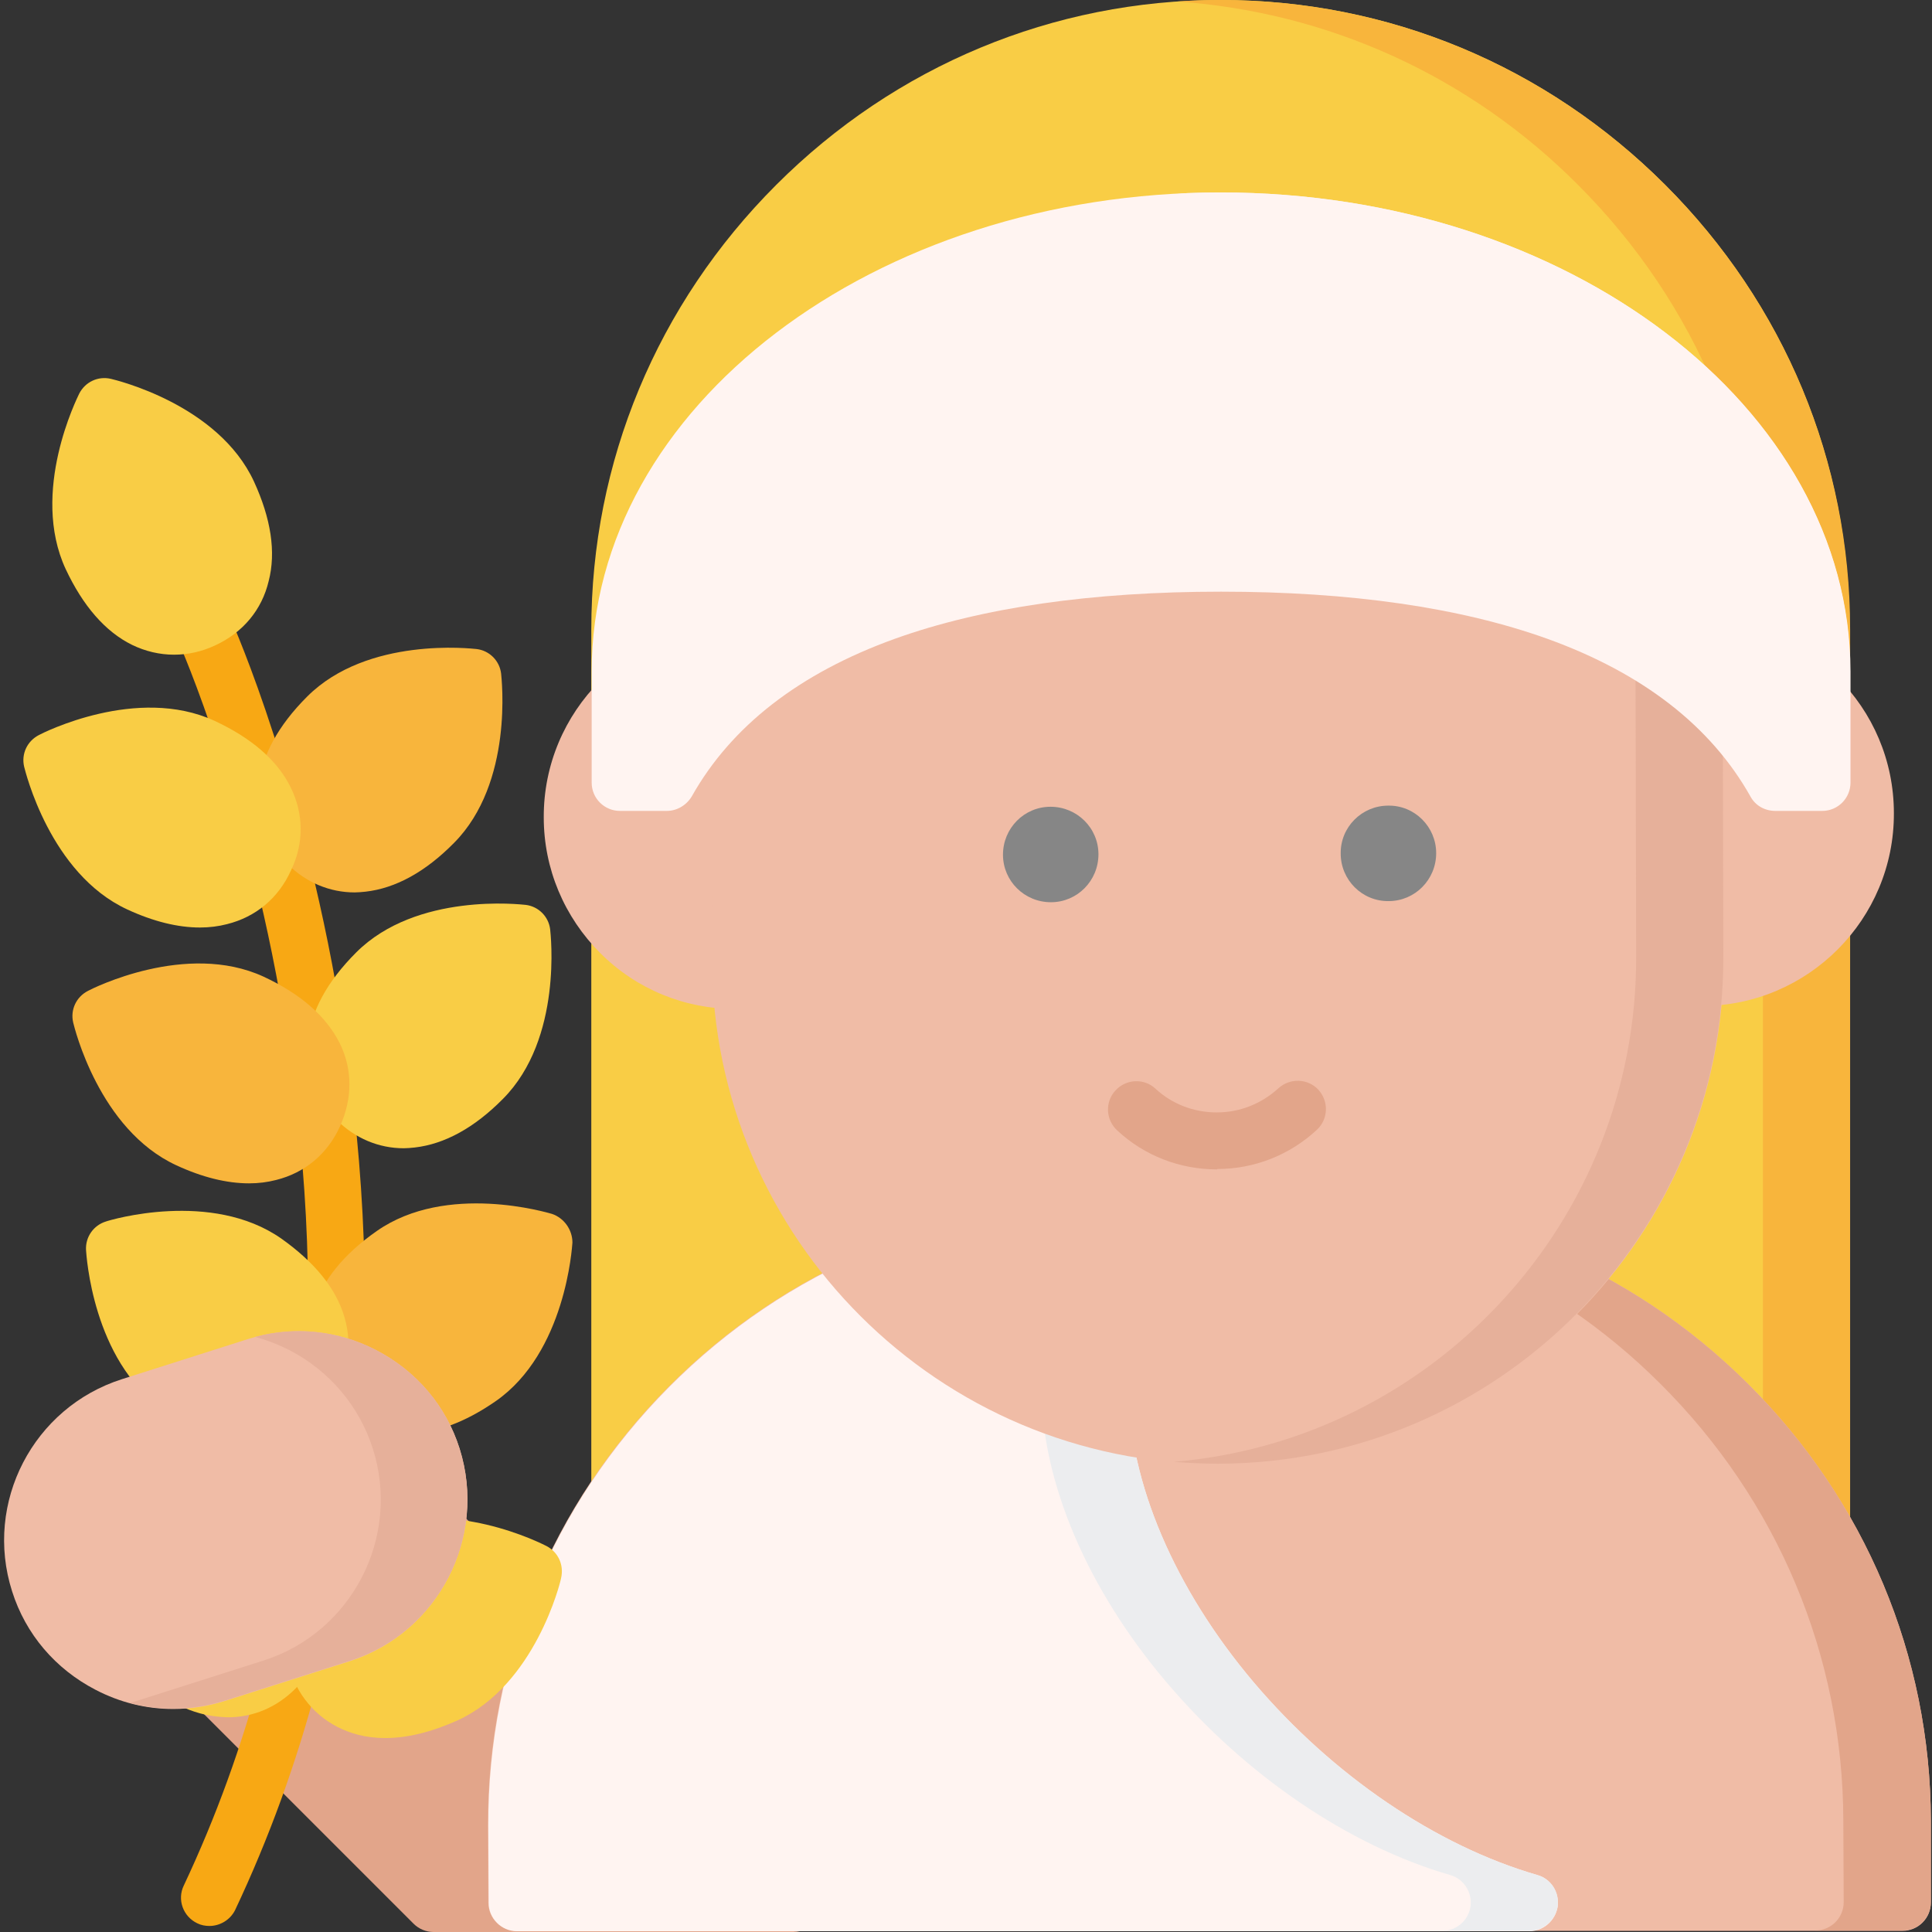 <?xml version="1.0" encoding="utf-8"?>
<!-- Generator: Adobe Illustrator 23.1.0, SVG Export Plug-In . SVG Version: 6.00 Build 0)  -->
<svg version="1.1" id="Layer_1" xmlns="http://www.w3.org/2000/svg" xmlns:xlink="http://www.w3.org/1999/xlink" x="0px" y="0px"
	 viewBox="0 0 512 512" style="enable-background:new 0 0 512 512;" xml:space="preserve">
<rect x="0" y="0" width="512" height="512" fill="#333333" stroke="none"/>
<style type="text/css">
	.st0{fill:#E2A58A;}
	.st1{fill:#F9CD45;}
	.st2{fill:#F8B53C;}
	.st3{fill:#ECEDEF;}
	.st4{fill:#F0BCA6;}
	.st5{fill:#FFF4F1;}
	.st6{fill:#E6B09A;}
	.st7{fill:#868686;}
	.st8{fill:#F8A814;}
</style>
<path class="st0" d="M217.4,501.9c-2.1-5.8-5.4-11-9.8-15.4L99.8,378.7c-2.9-2.9-7.5-2.9-10.5-0.2c-14.5,13.7-29.3,27.5-43.5,41
	l-8,7.5c-1.5,1.4-2.3,3.3-2.4,5.4s0.8,4,2.2,5.4l72,72c1.4,1.4,3.3,2.2,5.3,2.2h95.3c2.5,0,4.8-1.2,6.2-3.2S218.3,504.2,217.4,501.9
	z"/>
<path class="st1" d="M441.3,49C409.7,17.4,367.9,0,323.5,0s-86.2,17.4-117.8,49s-49,73.4-49,117.8v238.3c0,4.2,3.4,7.5,7.5,7.5
	h318.4c4.2,0,7.5-3.4,7.5-7.5V166.7C490.3,122.4,472.9,80.6,441.3,49z"/>
<path class="st2" d="M441.3,49C409.7,17.4,367.9,0,323.5,0c-3.9,0-7.7,0.1-11.5,0.4c40,2.8,77.4,19.7,106.2,48.6
	c31.6,31.6,49,73.4,49,117.8v238.3c0,4.2-3.4,7.5-7.5,7.5h23.1c4.2,0,7.5-3.4,7.5-7.5V166.7C490.3,122.4,472.9,80.6,441.3,49z"/>
<path class="st3" d="M323.5,51c-3.9,0-7.7,0.1-11.5,0.3c86.6,4.5,155.2,59.6,155.2,126.6v29.5c0,2.1-0.8,3.9-2.2,5.3
	c1.4,1.4,3.3,2.2,5.4,2.2h12.4c4.2,0,7.5-3.4,7.5-7.5v-29.5C490.3,107.9,415.5,51,323.5,51z"/>
<path class="st4" d="M511.7,482.5c-0.1-43.7-17.4-84.9-48.6-115.9c-31.1-30.9-72.2-47.9-115.7-47.9c-0.2,0-0.3,0-0.5,0l-53.8,0.2
	c-43.7,0.1-84.9,17.4-115.9,48.6s-48,72.5-47.9,116.2l0.1,20.5c0,4.1,3.4,7.5,7.5,7.5h367.3c2,0,3.9-0.8,5.3-2.2s2.2-3.3,2.2-5.3
	L511.7,482.5z"/>
<path class="st0" d="M511.7,482.5c-0.1-43.7-17.4-84.9-48.6-115.9c-31.1-30.9-72.2-47.9-115.7-47.9c-0.2,0-0.3,0-0.5,0l-18.4,0.1
	c41.9,1.1,81.4,17.9,111.4,47.8c31.2,31,48.5,72.2,48.6,115.9l0.1,21.6c0,2-0.8,3.9-2.2,5.3c-1.4,1.4-3.3,2.2-5.3,2.2h23.1
	c2,0,3.9-0.8,5.3-2.2c1.4-1.4,2.2-3.3,2.2-5.3L511.7,482.5z"/>
<path class="st5" d="M407.4,496.9c-26.9-7.8-54.2-26.4-75.1-51c-21-24.8-33.1-53.1-33.2-77.8c0-13.4,1.7-26.8,5.1-39.7
	c0.6-2.3,0.1-4.7-1.3-6.5c-1.4-1.8-3.6-2.9-6-2.9c0,0,0,0,0,0l-3.7,0c-43.7,0.1-84.9,17.4-115.9,48.6c-31,31.2-48,72.5-47.9,116.2
	l0.1,20.5c0,4.1,3.4,7.5,7.5,7.5h268.3c3.7,0,6.9-2.8,7.5-6.5C413.3,501.4,411,497.9,407.4,496.9z"/>
<path class="st3" d="M407.4,496.9c-26.9-7.8-54.2-26.4-75.1-51c-21-24.8-33.1-53.1-33.2-77.8c0-13.4,1.7-26.8,5.1-39.7
	c0.6-2.3,0.1-4.7-1.3-6.5c-1.4-1.8-3.6-2.9-6-2.9c0,0,0,0,0,0l-3.7,0c-5.3,0-10.7,0.3-15.9,0.8c1,0.5,1.9,1.2,2.5,2.1
	c1.4,1.9,1.9,4.3,1.3,6.5c-3.4,12.9-5.1,26.3-5.1,39.7c0.1,24.7,12.2,53.1,33.2,77.8c20.9,24.6,48.2,43.2,75.1,51
	c3.6,1,5.9,4.6,5.4,8.3c-0.5,3.7-3.7,6.5-7.5,6.5h23.1c3.7,0,6.9-2.8,7.5-6.5C413.3,501.4,411,497.9,407.4,496.9z"/>
<path class="st4" d="M195.1,165.5c-0.1,0-0.1,0-0.2,0c-28.1,0.1-50.9,23-50.8,51.1c0,13.6,5.4,26.4,15,36s22.4,14.8,35.9,14.8h0.2
	c28.1-0.1,50.9-23,50.8-51.1C246,188.2,223.1,165.5,195.1,165.5z"/>
<path class="st4" d="M451,164.7c-0.1,0-0.1,0-0.2,0c-28.1,0.1-50.9,23-50.8,51.1c0,13.6,5.4,26.4,15,36s22.4,14.8,35.9,14.8h0.2
	c28.1-0.1,50.9-23,50.8-51.1C501.9,187.4,479.1,164.7,451,164.7z"/>
<path class="st4" d="M456.5,162c-0.1-26-21.3-47.2-47.3-47.2H235.8c-12.7,0-24.6,4.9-33.5,13.9s-13.9,20.9-13.8,33.6l0.2,92.1
	c0.2,73.8,60.3,133.6,134,133.6h0.4c73.9-0.2,133.9-60.5,133.7-134.4L456.5,162z"/>
<path class="st6" d="M456.5,162c-0.1-26-21.3-47.2-47.3-47.2h-23.1c26,0,47.3,21.2,47.3,47.2l0.2,91.5
	c0.2,70.2-53.8,128.1-122.5,133.9c3.8,0.3,7.6,0.5,11.5,0.5h0.4c73.9-0.2,133.9-60.5,133.7-134.4L456.5,162z"/>
<path class="st0" d="M322.5,309.9c-9.8,0-19.2-3.6-26.4-10.3c-3.1-2.8-3.3-7.6-0.5-10.6c2.8-3.1,7.6-3.3,10.6-0.5
	c4.4,4.1,10.2,6.3,16.2,6.3h0.1c6.1,0,11.8-2.3,16.3-6.4c3.1-2.8,7.8-2.6,10.6,0.4c2.8,3.1,2.6,7.8-0.4,10.6
	c-7.2,6.7-16.6,10.4-26.4,10.4C322.6,309.9,322.5,309.9,322.5,309.9z"/>
<path class="st7" d="M291.1,226.4c0-7-5.7-12.6-12.7-12.6s-12.6,5.7-12.6,12.7s5.7,12.6,12.7,12.6S291.1,233.4,291.1,226.4z"/>
<path class="st7" d="M380.6,226.1c0-7-5.7-12.7-12.7-12.6c-7,0-12.7,5.7-12.6,12.7c0,7,5.7,12.7,12.7,12.6
	C375,238.8,380.6,233.1,380.6,226.1z"/>
<path class="st8" d="M55.5,510.4c-1.1,0-2.2-0.2-3.2-0.7c-3.8-1.8-5.4-6.3-3.6-10c17.1-36.3,27.6-76.2,31.4-118.6
	c3-34,1.7-69.7-4-106c-9.6-61.9-28.6-104.6-28.8-105c-1.7-3.8,0-8.3,3.8-10s8.3,0,10,3.8c0.8,1.8,20,45,29.9,108.9
	c5.8,37.6,7.2,74.5,4.1,109.7c-3.9,44.2-14.9,85.8-32.8,123.7C61,508.8,58.3,510.4,55.5,510.4z"/>
<path class="st2" d="M132.8,178.5c-0.4-3.4-3.1-6.1-6.5-6.5c-1.2-0.1-28.9-3.4-44.9,12.6c-7.7,7.7-12,15.6-12.8,23.5
	c-0.8,7.7,1.8,15.1,7.5,20.8c5,5,11.3,7.6,17.9,7.6c0.9,0,1.9-0.1,2.9-0.2c7.9-0.9,15.8-5.2,23.4-12.9
	C136.2,207.4,132.9,179.7,132.8,178.5z"/>
<path class="st1" d="M77,208.6c-3.5-7.1-10.3-13-20.2-17.6c-20.5-9.4-45.4,3.2-46.5,3.8c-3.1,1.6-4.7,5-3.9,8.4
	c0.3,1.1,6.8,28.3,27.3,37.8c6.9,3.2,13.4,4.8,19.3,4.8c2.5,0,4.9-0.3,7.2-0.9c7.6-1.9,13.6-6.9,16.9-14.2
	C80.6,223.5,80.5,215.6,77,208.6z"/>
<path class="st1" d="M145.8,246.3c-0.4-3.4-3.1-6.1-6.5-6.5c-1.2-0.1-28.9-3.4-44.9,12.6c-7.7,7.7-12,15.6-12.8,23.5
	c-0.8,7.7,1.8,15.1,7.5,20.8c5,5,11.3,7.6,17.9,7.6c0.9,0,1.9-0.1,2.9-0.2c7.9-0.9,15.8-5.2,23.4-12.9
	C149.2,275.2,145.9,247.4,145.8,246.3z"/>
<path class="st2" d="M90,276.4c-3.6-7.1-10.3-13-20.2-17.6c-20.5-9.4-45.4,3.2-46.5,3.8c-3.1,1.6-4.7,5-3.9,8.4
	c0.3,1.2,6.8,28.3,27.3,37.8c6.9,3.2,13.4,4.8,19.3,4.8c2.5,0,4.9-0.3,7.2-0.9c7.6-1.9,13.6-6.9,16.9-14.2S93.5,283.4,90,276.4z"/>
<path class="st2" d="M146.3,321.7c-1.1-0.3-27.9-8.4-46.4,4.5c-8.9,6.2-14.5,13.2-16.8,20.8c-2.2,7.5-0.9,15.2,3.7,21.8
	c4.6,6.6,11.4,10.5,19.2,11c0.6,0,1.3,0.1,1.9,0.1c7.4,0,15.3-2.9,23.5-8.6c18.5-12.9,20.2-40.8,20.3-42
	C151.7,325.9,149.5,322.8,146.3,321.7z"/>
<g>
	<path class="st1" d="M91.3,349.1c-2.2-7.6-7.9-14.6-16.8-20.9c-18.5-12.9-45.3-4.9-46.4-4.5c-3.3,1-5.5,4.1-5.3,7.6
		c0.1,1.2,1.7,29.1,20.2,42c8.2,5.7,16.1,8.6,23.5,8.6c0.6,0,1.2,0,1.9-0.1c7.8-0.5,14.6-4.4,19.2-11
		C92.2,364.3,93.5,356.6,91.3,349.1z"/>
	<path class="st1" d="M144.8,409.7c-1-0.5-25.9-13.3-46.4-3.9c-9.9,4.5-16.7,10.4-20.2,17.5c-3.5,7-3.6,14.8-0.3,22.1
		c3.3,7.3,9.3,12.3,16.9,14.3c2.3,0.6,4.7,0.9,7.3,0.9c5.9,0,12.3-1.6,19.2-4.7c20.5-9.4,27.2-36.5,27.4-37.7
		C149.5,414.7,147.9,411.3,144.8,409.7z"/>
	<path class="st1" d="M85.9,426.8c-0.8-7.9-5.1-15.8-12.8-23.5c-15.9-16-43.7-12.9-44.8-12.7c-3.4,0.4-6.1,3.1-6.6,6.5
		c-0.2,1.2-3.5,28.9,12.4,44.9c7.6,7.7,15.5,12.1,23.4,12.9c1,0.1,2,0.2,2.9,0.2c6.7,0,12.9-2.6,17.9-7.6
		C84,441.9,86.7,434.5,85.9,426.8z"/>
	<path class="st1" d="M67.3,127.6c-9.5-20.5-36.7-26.9-37.9-27.2c-3.4-0.8-6.8,0.8-8.4,3.9c-0.5,1.1-13.1,26-3.6,46.5
		c4.6,9.8,10.5,16.6,17.6,20.1c3.5,1.7,7.3,2.6,11.1,2.6c3.7,0,7.4-0.8,11-2.5c7.3-3.4,12.3-9.4,14.1-17
		C73.2,146.3,71.8,137.4,67.3,127.6z"/>
</g>
<path class="st4" d="M121.8,383.9c-3.6-11.4-11.5-20.6-22.1-26.1s-22.8-6.5-34.1-2.9l-33.3,10.6C8.8,373-4.3,398.2,3.2,421.7
	c3.6,11.4,11.5,20.6,22.1,26.1c6.5,3.4,13.5,5.1,20.6,5.1c4.5,0,9.1-0.7,13.6-2.1l33.3-10.6C116.2,432.6,129.2,407.4,121.8,383.9z"
	/>
<path class="st6" d="M121.8,383.9c-3.6-11.4-11.5-20.6-22.1-26.1c-10-5.2-21.4-6.4-32.1-3.5c3.1,0.8,6.1,2,9.1,3.5
	c10.6,5.5,18.5,14.8,22.1,26.1c7.5,23.5-5.6,48.8-29.1,56.2l-33.3,10.6c-0.7,0.2-1.3,0.4-2,0.6c3.8,1,7.6,1.5,11.5,1.5
	c4.5,0,9.1-0.7,13.6-2.1l33.3-10.6C116.2,432.6,129.2,407.4,121.8,383.9z"/>
<path class="st5" d="M323.5,51c-91.9,0-166.7,56.9-166.7,126.9v29.5c0,4.2,3.4,7.5,7.5,7.5h12.4c2.7,0,5.2-1.5,6.6-3.8
	c10.5-18.7,28.6-32.7,53.8-41.8c23.1-8.3,52.2-12.5,86.5-12.5s63.4,4.2,86.5,12.5c25.2,9.1,43.3,23.1,53.8,41.8
	c1.3,2.4,3.8,3.8,6.6,3.8h12.4c4.2,0,7.5-3.4,7.5-7.5v-29.5C490.3,107.9,415.5,51,323.5,51z"/>
</svg>
